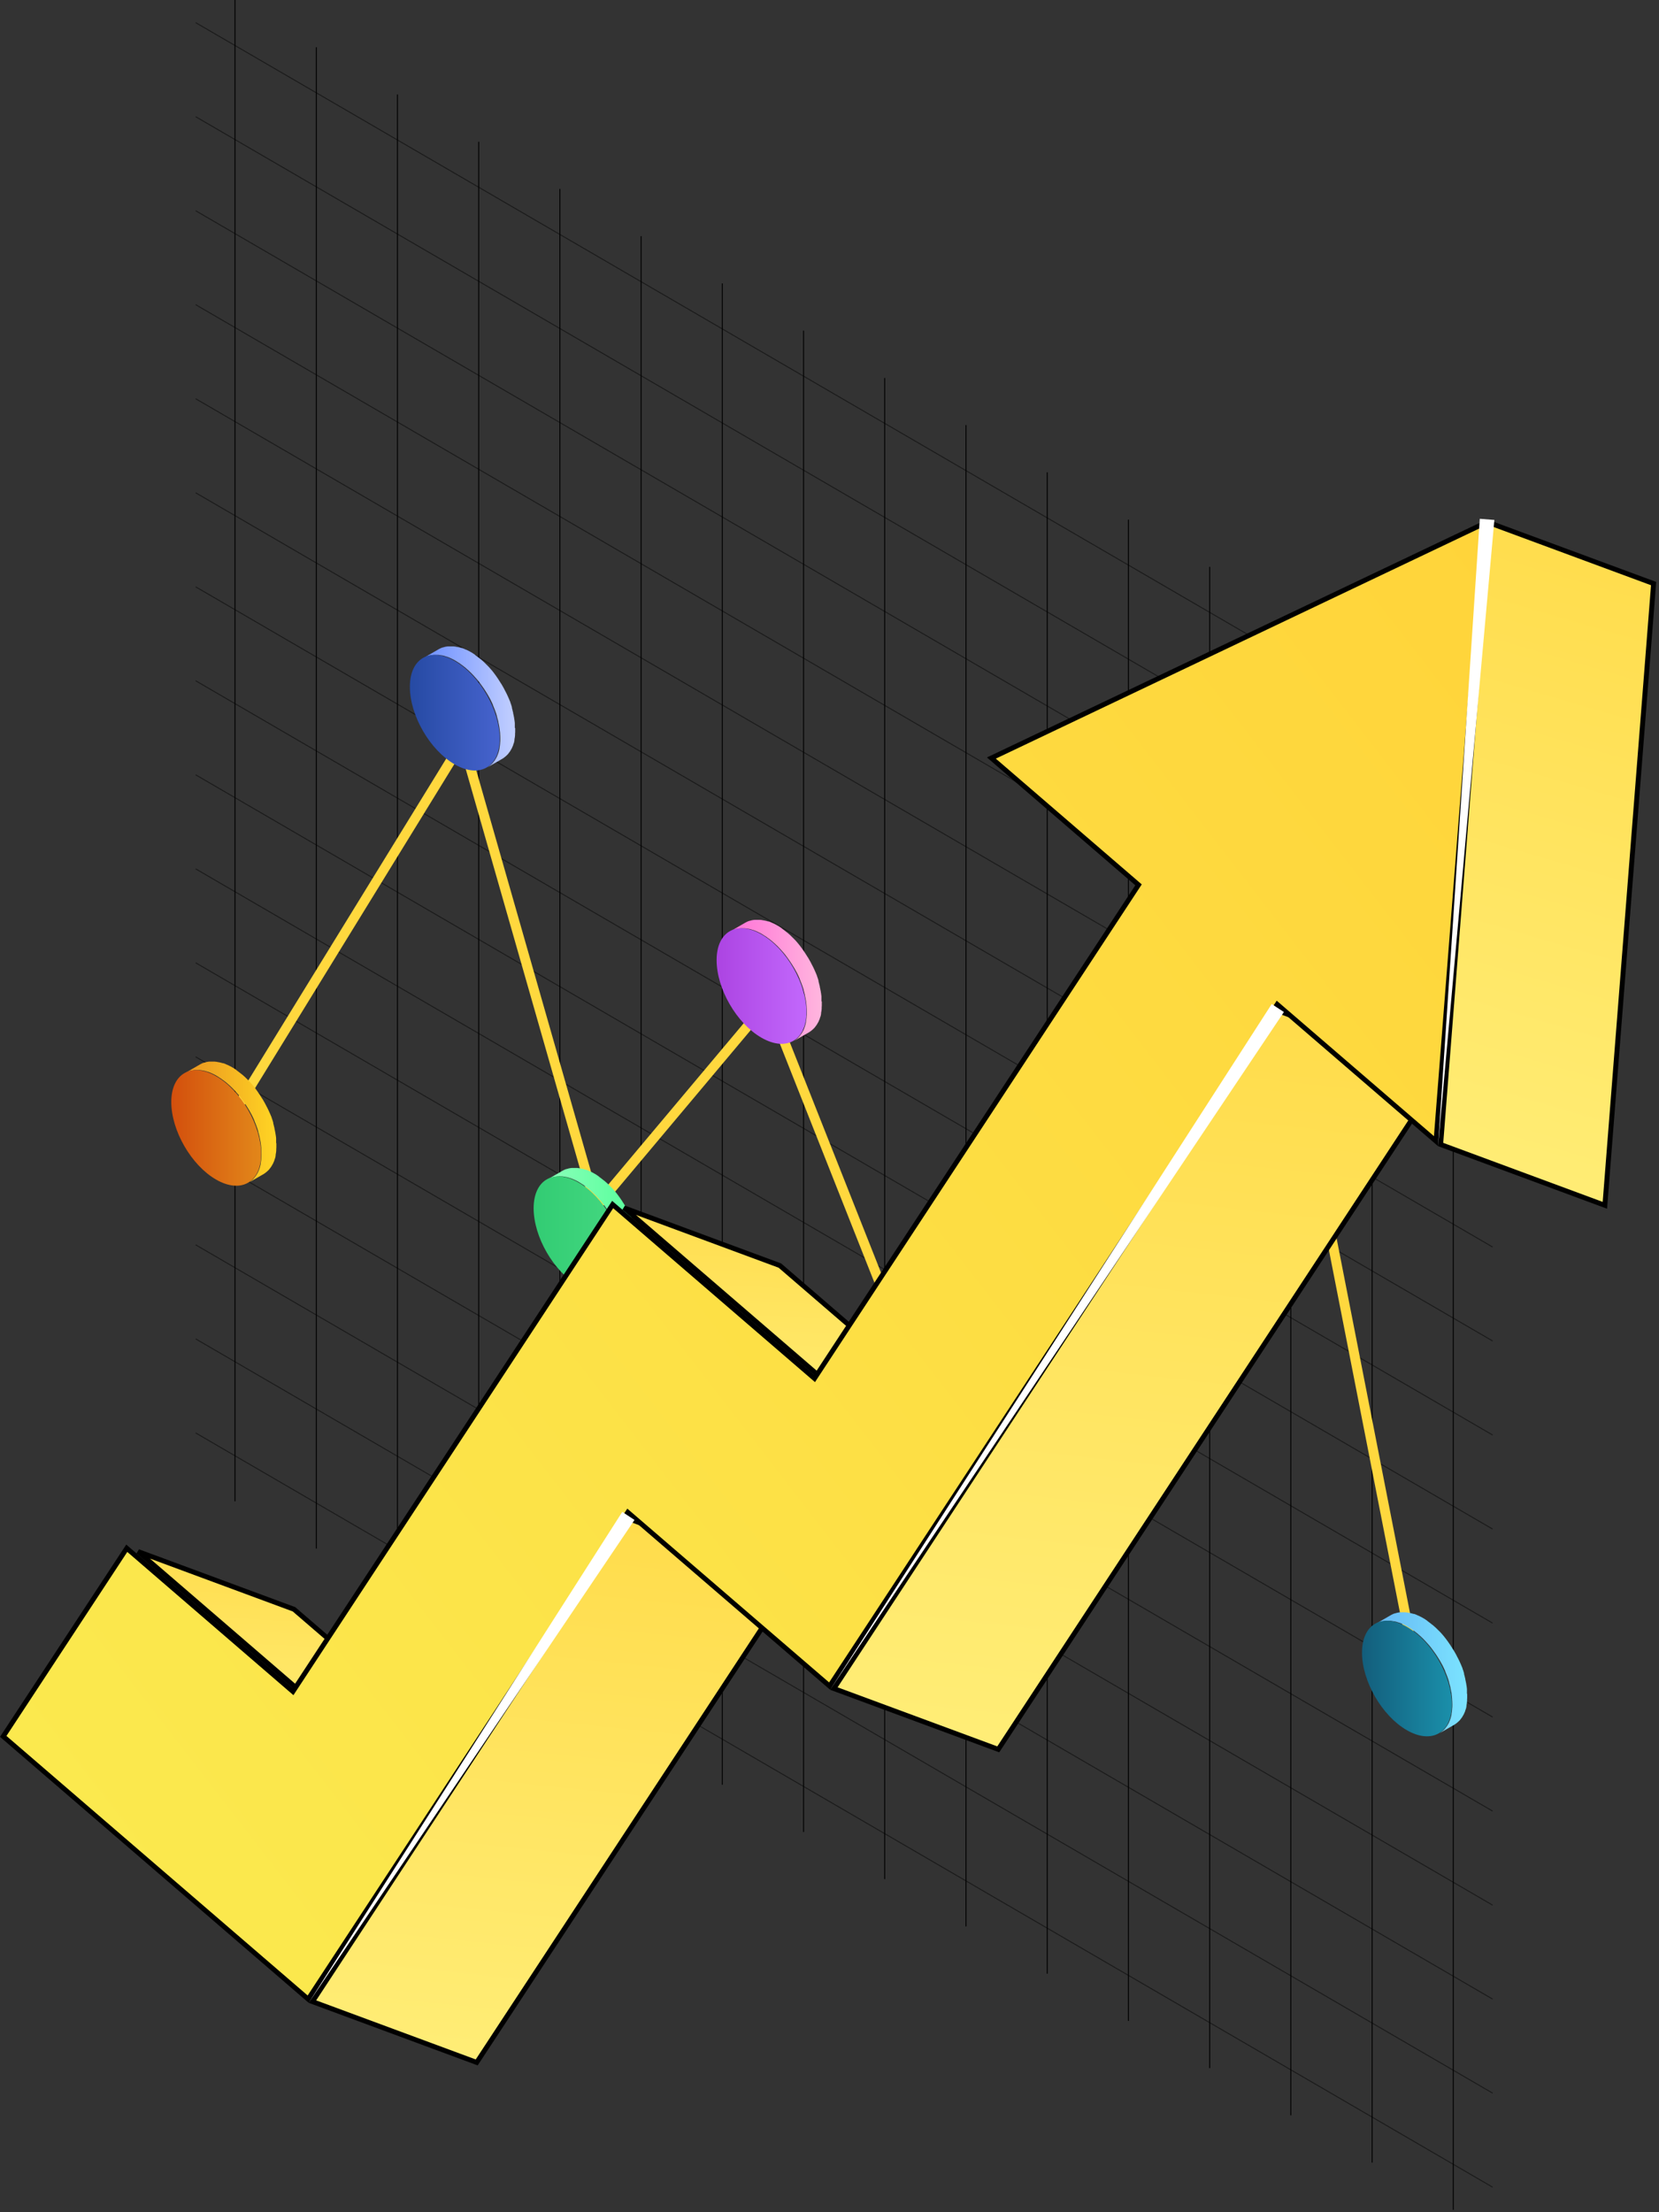 <?xml version="1.0" encoding="UTF-8"?> <svg xmlns="http://www.w3.org/2000/svg" width="339" height="452" viewBox="0 0 339 452" fill="none"><rect x="0" y="0" width="339" height="452" fill="#333333" stroke="none"/> <path d="M48.024 0V306.748" stroke="black" stroke-width="0.19" stroke-miterlimit="10"></path> <path d="M64.631 9.656V316.404" stroke="black" stroke-width="0.19" stroke-miterlimit="10"></path> <path d="M81.215 19.311V326.059" stroke="black" stroke-width="0.19" stroke-miterlimit="10"></path> <path d="M97.821 28.967V335.691" stroke="black" stroke-width="0.19" stroke-miterlimit="10"></path> <path d="M114.403 38.599V345.347" stroke="black" stroke-width="0.19" stroke-miterlimit="10"></path> <path d="M131.01 48.254V355.002" stroke="black" stroke-width="0.19" stroke-miterlimit="10"></path> <path d="M147.594 57.91V364.658" stroke="black" stroke-width="0.19" stroke-miterlimit="10"></path> <path d="M164.2 67.565V374.313" stroke="black" stroke-width="0.19" stroke-miterlimit="10"></path> <path d="M180.782 77.221V383.945" stroke="black" stroke-width="0.19" stroke-miterlimit="10"></path> <path d="M197.389 86.853V393.601" stroke="black" stroke-width="0.19" stroke-miterlimit="10"></path> <path d="M213.996 96.508V403.256" stroke="black" stroke-width="0.19" stroke-miterlimit="10"></path> <path d="M230.579 106.164V412.912" stroke="black" stroke-width="0.19" stroke-miterlimit="10"></path> <path d="M247.186 115.819V422.567" stroke="black" stroke-width="0.19" stroke-miterlimit="10"></path> <path d="M263.768 125.451V432.199" stroke="black" stroke-width="0.19" stroke-miterlimit="10"></path> <path d="M280.375 135.107V441.855" stroke="black" stroke-width="0.19" stroke-miterlimit="10"></path> <path d="M296.958 144.762V451.51" stroke="black" stroke-width="0.19" stroke-miterlimit="10"></path> <path d="M305 158.736L39.982 4.626" stroke="black" stroke-opacity="0.5" stroke-width="0.19" stroke-miterlimit="10"></path> <path d="M305 177.952L39.982 23.843" stroke="black" stroke-opacity="0.5" stroke-width="0.19" stroke-miterlimit="10"></path> <path d="M305 197.168L39.982 43.059" stroke="black" stroke-opacity="0.5" stroke-width="0.19" stroke-miterlimit="10"></path> <path d="M305 216.361L39.982 62.251" stroke="black" stroke-opacity="0.5" stroke-width="0.19" stroke-miterlimit="10"></path> <path d="M305 235.577L39.982 81.468" stroke="black" stroke-opacity="0.5" stroke-width="0.19" stroke-miterlimit="10"></path> <path d="M305 254.793L39.982 100.684" stroke="black" stroke-opacity="0.5" stroke-width="0.19" stroke-miterlimit="10"></path> <path d="M305 273.986L39.982 119.9" stroke="black" stroke-opacity="0.5" stroke-width="0.19" stroke-miterlimit="10"></path> <path d="M305 293.202L39.982 139.093" stroke="black" stroke-opacity="0.5" stroke-width="0.19" stroke-miterlimit="10"></path> <path d="M305 312.418L39.982 158.309" stroke="black" stroke-opacity="0.5" stroke-width="0.19" stroke-miterlimit="10"></path> <path d="M305 331.634L39.982 177.525" stroke="black" stroke-opacity="0.5" stroke-width="0.19" stroke-miterlimit="10"></path> <path d="M305 350.827L39.982 196.718" stroke="black" stroke-opacity="0.5" stroke-width="0.19" stroke-miterlimit="10"></path> <path d="M305 370.043L39.982 215.934" stroke="black" stroke-opacity="0.5" stroke-width="0.19" stroke-miterlimit="10"></path> <path d="M305 389.259L39.982 235.15" stroke="black" stroke-opacity="0.5" stroke-width="0.19" stroke-miterlimit="10"></path> <path d="M305 408.452L39.982 254.343" stroke="black" stroke-opacity="0.5" stroke-width="0.19" stroke-miterlimit="10"></path> <path d="M305 427.668L39.982 273.559" stroke="black" stroke-opacity="0.5" stroke-width="0.19" stroke-miterlimit="10"></path> <path d="M305 446.884L39.982 292.775" stroke="black" stroke-opacity="0.5" stroke-width="0.19" stroke-miterlimit="10"></path> <path d="M45.699 230.856L94.57 151.405L121.781 246.585L157.011 204.617L206.878 330.567L254.539 163.386L290.006 344.398" stroke="#FFD83E" stroke-width="2" stroke-miterlimit="10"></path> <path d="M105.198 148.724C105.198 148.582 105.198 148.439 105.198 148.273C105.198 148.202 105.198 148.131 105.198 148.06C105.198 148.036 105.198 148.012 105.198 147.965C105.198 147.918 105.198 147.87 105.198 147.799C105.198 147.657 105.175 147.491 105.151 147.348C105.151 147.206 105.103 147.04 105.08 146.897V146.874C105.08 146.731 105.032 146.589 105.009 146.447C104.985 146.281 104.937 146.138 104.914 145.972C104.914 145.925 104.89 145.854 104.866 145.806C104.866 145.782 104.866 145.735 104.866 145.711C104.866 145.64 104.842 145.569 104.819 145.498C104.771 145.332 104.748 145.166 104.7 145C104.676 144.881 104.629 144.762 104.605 144.644C104.605 144.644 104.605 144.596 104.605 144.572C104.605 144.572 104.605 144.525 104.605 144.501C104.558 144.335 104.51 144.193 104.463 144.027C104.415 143.861 104.368 143.718 104.297 143.552C104.297 143.529 104.297 143.505 104.273 143.457C104.273 143.434 104.273 143.41 104.249 143.386C104.202 143.291 104.178 143.197 104.131 143.102C104.083 142.959 104.012 142.793 103.941 142.651C103.894 142.556 103.846 142.437 103.799 142.342C103.799 142.342 103.799 142.295 103.775 142.295C103.775 142.295 103.775 142.248 103.751 142.224C103.68 142.081 103.609 141.939 103.538 141.773C103.467 141.607 103.372 141.441 103.3 141.299C103.3 141.275 103.277 141.251 103.253 141.227C103.253 141.204 103.229 141.156 103.206 141.133C103.134 141.014 103.087 140.872 103.016 140.753C102.921 140.587 102.85 140.445 102.755 140.278C102.707 140.207 102.66 140.112 102.612 140.041C102.612 140.018 102.589 139.97 102.565 139.946C102.494 139.804 102.399 139.685 102.304 139.543C102.185 139.353 102.067 139.14 101.924 138.95C101.924 138.926 101.877 138.879 101.877 138.855C101.687 138.57 101.497 138.309 101.308 138.025C101.165 137.835 101.047 137.669 100.904 137.479C100.786 137.337 100.667 137.194 100.572 137.052C100.454 136.91 100.335 136.767 100.216 136.649C100.098 136.506 99.979 136.388 99.861 136.245C99.861 136.245 99.813 136.198 99.789 136.174C99.789 136.174 99.742 136.127 99.718 136.103C99.623 136.008 99.552 135.913 99.457 135.842C99.339 135.724 99.196 135.581 99.078 135.463C99.03 135.415 99.006 135.391 98.959 135.344C98.935 135.32 98.888 135.297 98.864 135.249C98.793 135.202 98.746 135.13 98.674 135.083C98.532 134.964 98.413 134.846 98.271 134.727C98.2 134.68 98.152 134.632 98.081 134.585C98.058 134.561 98.01 134.537 97.986 134.514C97.939 134.466 97.891 134.442 97.844 134.395C97.702 134.3 97.583 134.181 97.441 134.087C97.346 134.015 97.251 133.944 97.156 133.873C97.156 133.873 97.109 133.849 97.109 133.826C97.109 133.826 97.085 133.802 97.061 133.778C96.942 133.683 96.8 133.612 96.681 133.517C96.563 133.446 96.421 133.351 96.302 133.28C96.278 133.28 96.231 133.256 96.207 133.233C96.112 133.185 96.017 133.114 95.922 133.066C95.804 132.995 95.661 132.924 95.543 132.877C95.472 132.829 95.377 132.806 95.306 132.758C95.306 132.758 95.258 132.758 95.234 132.734C95.234 132.734 95.187 132.734 95.163 132.711C95.045 132.663 94.926 132.592 94.807 132.545C94.689 132.497 94.57 132.45 94.428 132.402C94.428 132.402 94.38 132.402 94.357 132.402H94.309C94.214 132.378 94.143 132.355 94.048 132.331C93.93 132.284 93.787 132.26 93.669 132.236C93.597 132.236 93.55 132.212 93.479 132.189C93.455 132.189 93.431 132.189 93.408 132.189C93.36 132.189 93.337 132.189 93.289 132.165C93.147 132.141 93.028 132.118 92.886 132.094C92.815 132.094 92.72 132.094 92.648 132.07C92.625 132.07 92.601 132.07 92.554 132.07C92.53 132.07 92.506 132.07 92.483 132.07C92.34 132.07 92.198 132.07 92.055 132.07C91.984 132.07 91.937 132.07 91.866 132.07C91.818 132.07 91.771 132.07 91.723 132.07C91.676 132.07 91.628 132.07 91.581 132.07C91.391 132.07 91.225 132.118 91.059 132.141C91.012 132.141 90.988 132.141 90.94 132.165C90.774 132.212 90.585 132.26 90.418 132.307C90.418 132.307 90.395 132.307 90.371 132.307C90.134 132.402 89.897 132.497 89.659 132.639L86.575 134.419C86.789 134.3 87.026 134.181 87.287 134.087C87.477 134.015 87.666 133.968 87.856 133.921C87.904 133.921 87.927 133.921 87.975 133.897C88.189 133.849 88.426 133.826 88.663 133.802C88.71 133.802 88.758 133.802 88.805 133.802C89.043 133.802 89.256 133.802 89.493 133.802C89.517 133.802 89.541 133.802 89.588 133.802C89.825 133.826 90.086 133.873 90.347 133.921C90.371 133.921 90.395 133.921 90.418 133.921C90.68 133.968 90.964 134.063 91.225 134.158H91.272C91.557 134.253 91.842 134.371 92.15 134.514C92.15 134.514 92.198 134.514 92.198 134.537C92.506 134.68 92.791 134.822 93.099 135.012C93.408 135.202 93.716 135.391 94.025 135.605C94.025 135.605 94.072 135.629 94.072 135.652C94.357 135.842 94.641 136.056 94.902 136.269C94.926 136.293 94.973 136.317 94.997 136.34C95.258 136.554 95.519 136.791 95.78 137.028C95.804 137.052 95.851 137.076 95.875 137.123C96.136 137.36 96.397 137.621 96.634 137.882C96.634 137.882 96.682 137.93 96.705 137.954C96.966 138.238 97.227 138.523 97.488 138.831C97.986 139.424 98.437 140.065 98.888 140.706C99.006 140.895 99.125 141.085 99.267 141.299C99.362 141.465 99.481 141.631 99.576 141.797C99.623 141.868 99.671 141.963 99.718 142.034C99.884 142.319 100.027 142.603 100.193 142.888C100.193 142.912 100.216 142.959 100.24 142.983C100.406 143.339 100.596 143.695 100.738 144.051V144.098C100.881 144.454 101.023 144.81 101.165 145.166C101.165 145.166 101.165 145.213 101.189 145.237C101.331 145.593 101.45 145.972 101.545 146.328C101.545 146.328 101.545 146.375 101.545 146.399C101.64 146.755 101.735 147.111 101.83 147.443C101.83 147.467 101.83 147.514 101.83 147.538C101.901 147.894 101.996 148.25 102.043 148.629C102.091 148.985 102.138 149.341 102.185 149.721C102.185 149.744 102.185 149.768 102.185 149.815C102.209 150.171 102.233 150.527 102.233 150.883C102.233 151.239 102.233 151.571 102.185 151.879C102.185 151.903 102.185 151.927 102.185 151.974C102.162 152.259 102.114 152.567 102.067 152.828C102.067 152.876 102.067 152.9 102.067 152.947C102.019 153.208 101.948 153.469 101.877 153.706C101.877 153.754 101.853 153.801 101.83 153.848C101.758 154.086 101.664 154.299 101.569 154.513C101.569 154.513 101.569 154.56 101.545 154.584C101.426 154.821 101.308 155.035 101.165 155.248C101.165 155.272 101.118 155.296 101.118 155.319C100.999 155.485 100.881 155.651 100.762 155.794C100.715 155.841 100.667 155.889 100.62 155.96C100.501 156.079 100.406 156.197 100.264 156.292C100.216 156.339 100.169 156.387 100.122 156.411C99.955 156.553 99.789 156.672 99.6 156.79L102.684 155.011C102.873 154.892 103.04 154.774 103.206 154.631C103.253 154.584 103.3 154.536 103.348 154.513C103.467 154.418 103.585 154.299 103.704 154.181C103.751 154.133 103.799 154.086 103.846 154.015C103.965 153.872 104.083 153.706 104.202 153.54C104.202 153.516 104.249 153.493 104.249 153.469C104.368 153.279 104.487 153.066 104.605 152.852C104.605 152.852 104.605 152.805 104.629 152.781C104.7 152.639 104.748 152.496 104.819 152.354C104.842 152.283 104.866 152.212 104.89 152.117C104.89 152.069 104.914 152.022 104.937 151.974C104.937 151.927 104.961 151.903 104.985 151.856C105.032 151.713 105.08 151.547 105.103 151.381C105.103 151.334 105.103 151.263 105.127 151.215C105.127 151.168 105.127 151.144 105.127 151.097C105.127 151.049 105.127 150.978 105.151 150.93C105.175 150.788 105.198 150.646 105.222 150.503C105.222 150.432 105.222 150.337 105.246 150.242C105.246 150.219 105.246 150.195 105.246 150.148C105.246 150.124 105.246 150.076 105.246 150.053C105.246 149.91 105.246 149.768 105.27 149.626C105.27 149.483 105.27 149.341 105.27 149.175C105.27 149.175 105.27 149.175 105.27 149.151C105.27 149.009 105.27 148.866 105.27 148.748L105.198 148.724Z" fill="url(#paint0_linear_501_1280)"></path> <path d="M92.957 135.083C98.034 138.001 102.114 145.118 102.114 150.931C102.114 156.767 97.963 159.092 92.909 156.173C87.832 153.255 83.752 146.162 83.752 140.326C83.752 134.49 87.904 132.141 92.957 135.083Z" fill="url(#paint1_linear_501_1280)"></path> <path d="M56.423 233.56C56.423 233.418 56.423 233.276 56.423 233.11C56.423 233.038 56.423 232.967 56.423 232.896C56.423 232.872 56.423 232.849 56.423 232.801C56.423 232.754 56.423 232.706 56.423 232.635C56.423 232.493 56.399 232.327 56.376 232.184C56.376 232.042 56.328 231.876 56.304 231.734C56.304 231.591 56.257 231.449 56.233 231.307C56.209 231.14 56.162 230.998 56.138 230.832C56.138 230.785 56.115 230.713 56.091 230.666C56.091 230.642 56.091 230.595 56.091 230.571C56.091 230.5 56.067 230.429 56.043 230.358C55.996 230.192 55.972 230.025 55.925 229.859C55.901 229.741 55.854 229.622 55.83 229.504C55.83 229.504 55.83 229.456 55.83 229.432C55.83 229.432 55.83 229.385 55.83 229.361C55.782 229.195 55.735 229.053 55.688 228.887C55.64 228.721 55.593 228.578 55.521 228.412C55.521 228.389 55.522 228.365 55.498 228.317C55.498 228.294 55.498 228.27 55.474 228.246C55.427 228.151 55.403 228.056 55.355 227.962C55.308 227.819 55.237 227.653 55.166 227.511C55.118 227.416 55.071 227.297 55.023 227.202C55.023 227.202 55.023 227.155 54.999 227.155C54.999 227.155 55 227.107 54.976 227.084C54.905 226.941 54.834 226.799 54.762 226.633C54.691 226.467 54.596 226.301 54.525 226.159C54.525 226.135 54.501 226.111 54.478 226.087C54.478 226.064 54.454 226.016 54.43 225.992C54.359 225.874 54.312 225.731 54.24 225.613C54.145 225.447 54.074 225.304 53.979 225.138C53.932 225.067 53.885 224.972 53.837 224.901C53.837 224.877 53.813 224.83 53.79 224.806C53.718 224.664 53.624 224.545 53.529 224.403C53.41 224.213 53.291 224 53.149 223.81C53.149 223.786 53.102 223.739 53.102 223.715C52.912 223.43 52.722 223.169 52.532 222.885C52.39 222.695 52.271 222.529 52.129 222.339C52.01 222.197 51.892 222.054 51.797 221.912C51.678 221.77 51.56 221.627 51.441 221.485C51.322 221.343 51.204 221.224 51.085 221.082C51.085 221.082 51.038 221.034 51.014 221.01C51.014 221.01 50.967 220.963 50.943 220.939C50.848 220.844 50.777 220.75 50.682 220.678C50.563 220.56 50.421 220.417 50.302 220.299C50.255 220.251 50.231 220.228 50.184 220.18C50.16 220.156 50.112 220.133 50.089 220.085C50.018 220.038 49.97 219.967 49.899 219.919C49.757 219.801 49.638 219.682 49.496 219.563C49.425 219.516 49.377 219.468 49.306 219.421C49.282 219.397 49.235 219.374 49.211 219.35C49.163 219.302 49.116 219.279 49.069 219.231C48.926 219.136 48.808 219.018 48.665 218.923C48.57 218.852 48.475 218.78 48.381 218.709C48.381 218.709 48.333 218.686 48.333 218.662C48.333 218.662 48.309 218.638 48.286 218.614C48.167 218.519 48.025 218.448 47.906 218.353C47.788 218.282 47.645 218.187 47.527 218.116C47.503 218.116 47.455 218.092 47.432 218.069C47.337 218.021 47.242 217.95 47.147 217.903C47.028 217.831 46.886 217.76 46.767 217.713C46.696 217.665 46.601 217.642 46.53 217.594C46.53 217.594 46.483 217.594 46.459 217.571C46.435 217.571 46.411 217.571 46.388 217.547C46.269 217.499 46.151 217.428 46.032 217.381C45.913 217.333 45.795 217.286 45.652 217.238C45.652 217.238 45.605 217.238 45.581 217.238H45.534C45.439 217.215 45.368 217.191 45.273 217.167C45.154 217.12 45.012 217.096 44.893 217.072C44.822 217.072 44.775 217.049 44.703 217.025C44.68 217.025 44.656 217.025 44.632 217.025C44.585 217.025 44.561 217.025 44.514 217.001C44.371 216.977 44.253 216.954 44.11 216.93C44.039 216.93 43.944 216.93 43.873 216.906C43.849 216.906 43.826 216.906 43.778 216.906C43.755 216.906 43.731 216.906 43.707 216.906C43.565 216.906 43.422 216.906 43.28 216.906C43.209 216.906 43.161 216.906 43.09 216.906C43.043 216.906 42.995 216.906 42.948 216.906C42.9 216.906 42.853 216.906 42.806 216.906C42.616 216.906 42.45 216.954 42.284 216.977C42.236 216.977 42.212 216.977 42.165 217.001C41.999 217.049 41.809 217.096 41.643 217.143C41.643 217.143 41.619 217.143 41.596 217.143C41.358 217.238 41.121 217.333 40.884 217.476L37.8 219.255C38.013 219.136 38.251 219.018 38.512 218.923C38.701 218.852 38.891 218.804 39.081 218.757C39.128 218.757 39.152 218.757 39.2 218.733C39.413 218.686 39.65 218.662 39.888 218.638C39.935 218.638 39.982 218.638 40.03 218.638C40.267 218.638 40.481 218.638 40.718 218.638C40.742 218.638 40.765 218.638 40.813 218.638C41.05 218.638 41.311 218.709 41.572 218.757C41.596 218.757 41.619 218.757 41.643 218.757C41.904 218.828 42.189 218.899 42.45 218.994H42.497C42.782 219.089 43.066 219.207 43.375 219.35C43.375 219.35 43.422 219.35 43.422 219.374C43.731 219.516 44.015 219.658 44.324 219.848C44.632 220.038 44.941 220.228 45.249 220.441C45.249 220.441 45.297 220.465 45.297 220.489C45.581 220.678 45.866 220.892 46.127 221.105C46.151 221.129 46.198 221.153 46.222 221.177C46.483 221.39 46.744 221.627 47.005 221.865C47.028 221.888 47.076 221.912 47.099 221.959C47.361 222.197 47.621 222.458 47.859 222.719C47.859 222.719 47.906 222.766 47.93 222.79C48.191 223.074 48.452 223.359 48.713 223.668C49.211 224.261 49.662 224.901 50.112 225.565C50.231 225.755 50.35 225.945 50.492 226.159C50.587 226.325 50.706 226.491 50.8 226.657C50.848 226.728 50.895 226.823 50.943 226.894C51.109 227.179 51.251 227.463 51.417 227.748C51.417 227.772 51.441 227.819 51.465 227.843C51.631 228.199 51.821 228.555 51.963 228.91V228.958C52.105 229.314 52.248 229.67 52.39 230.025C52.39 230.025 52.39 230.073 52.414 230.097C52.556 230.453 52.675 230.832 52.77 231.188C52.77 231.188 52.77 231.235 52.77 231.259C52.864 231.615 52.959 231.971 53.054 232.303C53.054 232.327 53.054 232.374 53.054 232.398C53.125 232.754 53.22 233.133 53.268 233.489C53.315 233.845 53.363 234.201 53.386 234.58C53.386 234.604 53.386 234.628 53.386 234.675C53.41 235.031 53.434 235.387 53.434 235.743C53.434 236.099 53.434 236.431 53.386 236.739C53.386 236.763 53.386 236.787 53.386 236.834C53.363 237.119 53.315 237.427 53.268 237.688C53.268 237.736 53.268 237.759 53.268 237.807C53.22 238.068 53.149 238.329 53.078 238.566C53.078 238.613 53.054 238.661 53.031 238.708C52.959 238.946 52.864 239.159 52.77 239.373C52.77 239.373 52.77 239.42 52.746 239.444C52.627 239.681 52.509 239.895 52.366 240.108C52.366 240.132 52.319 240.156 52.319 240.179C52.2 240.345 52.081 240.511 51.963 240.654C51.915 240.701 51.868 240.749 51.821 240.82C51.702 240.938 51.607 241.057 51.465 241.152C51.417 241.199 51.37 241.247 51.322 241.271C51.156 241.413 50.99 241.532 50.8 241.65L53.885 239.871C54.074 239.752 54.24 239.634 54.406 239.491C54.454 239.444 54.501 239.396 54.549 239.373C54.667 239.278 54.786 239.159 54.905 239.04C54.952 238.993 55 238.946 55.047 238.874C55.166 238.732 55.284 238.566 55.403 238.4C55.403 238.376 55.45 238.353 55.45 238.329C55.569 238.139 55.688 237.925 55.806 237.712C55.806 237.712 55.806 237.665 55.83 237.641C55.901 237.498 55.949 237.356 56.02 237.214C56.043 237.143 56.067 237.071 56.091 236.977C56.091 236.929 56.115 236.882 56.138 236.834C56.138 236.787 56.162 236.763 56.186 236.716C56.233 236.573 56.281 236.407 56.304 236.241C56.304 236.194 56.304 236.122 56.328 236.075C56.328 236.028 56.328 236.004 56.328 235.956C56.328 235.909 56.328 235.838 56.352 235.79C56.376 235.648 56.399 235.506 56.423 235.363C56.423 235.292 56.423 235.197 56.447 235.102C56.447 235.079 56.447 235.055 56.447 235.007C56.447 234.984 56.447 234.936 56.447 234.913C56.447 234.77 56.447 234.628 56.47 234.486C56.47 234.343 56.47 234.201 56.47 234.035C56.47 233.869 56.47 233.726 56.47 233.584L56.423 233.56Z" fill="url(#paint2_linear_501_1280)"></path> <path d="M44.205 219.919C49.282 222.837 53.362 229.954 53.362 235.767C53.362 241.603 49.211 243.928 44.157 241.01C39.081 238.092 35 230.998 35 225.162C35 219.326 39.152 216.978 44.205 219.919Z" fill="url(#paint3_linear_501_1280)"></path> <path d="M130.465 255.268C130.465 255.125 130.465 254.983 130.465 254.817C130.465 254.746 130.465 254.674 130.465 254.603C130.465 254.58 130.465 254.556 130.465 254.508C130.465 254.461 130.465 254.414 130.465 254.342C130.465 254.2 130.441 254.034 130.417 253.892C130.417 253.749 130.37 253.583 130.346 253.441C130.346 253.298 130.299 253.156 130.275 253.014C130.251 252.848 130.204 252.705 130.18 252.539C130.18 252.492 130.156 252.421 130.133 252.373C130.133 252.35 130.133 252.302 130.133 252.278C130.133 252.207 130.109 252.136 130.085 252.065C130.038 251.899 130.014 251.733 129.966 251.567C129.943 251.448 129.895 251.329 129.872 251.211C129.872 251.211 129.872 251.163 129.872 251.14C129.872 251.14 129.872 251.092 129.872 251.068C129.824 250.902 129.777 250.76 129.729 250.594C129.682 250.428 129.611 250.286 129.563 250.12C129.563 250.096 129.563 250.072 129.539 250.025C129.539 250.025 129.539 249.977 129.516 249.953C129.468 249.859 129.445 249.764 129.397 249.669C129.35 249.526 129.278 249.36 129.207 249.218C129.16 249.123 129.112 249.004 129.065 248.91C129.065 248.91 129.065 248.862 129.041 248.862C129.041 248.862 129.041 248.815 129.018 248.791C128.946 248.649 128.875 248.506 128.804 248.34C128.733 248.174 128.638 248.008 128.567 247.866C128.567 247.842 128.543 247.818 128.519 247.795C128.519 247.771 128.496 247.723 128.472 247.7C128.401 247.581 128.353 247.439 128.282 247.32C128.187 247.154 128.116 247.012 128.021 246.846C127.974 246.774 127.926 246.68 127.879 246.608C127.879 246.585 127.855 246.537 127.831 246.514C127.76 246.371 127.665 246.253 127.57 246.11C127.452 245.92 127.333 245.707 127.191 245.517C127.191 245.493 127.143 245.446 127.143 245.422C126.954 245.138 126.764 244.877 126.574 244.592C126.432 244.402 126.313 244.236 126.171 244.046C126.052 243.904 125.933 243.762 125.839 243.619C125.72 243.477 125.601 243.335 125.483 243.216C125.364 243.074 125.245 242.955 125.127 242.813C125.127 242.813 125.079 242.765 125.056 242.741C125.056 242.741 125.008 242.694 124.984 242.67C124.89 242.575 124.818 242.48 124.724 242.409C124.605 242.291 124.463 242.148 124.344 242.03C124.297 241.982 124.273 241.959 124.225 241.911C124.202 241.887 124.154 241.864 124.13 241.816C124.059 241.769 124.012 241.698 123.941 241.65C123.798 241.532 123.68 241.413 123.537 241.294C123.466 241.247 123.419 241.199 123.348 241.152C123.324 241.128 123.276 241.104 123.253 241.081C123.205 241.033 123.158 241.01 123.11 240.962C122.968 240.867 122.849 240.749 122.707 240.654C122.612 240.583 122.517 240.511 122.422 240.44C122.422 240.44 122.375 240.417 122.375 240.393C122.375 240.393 122.351 240.369 122.327 240.345C122.209 240.25 122.066 240.179 121.948 240.084C121.829 240.013 121.687 239.918 121.568 239.847C121.545 239.847 121.497 239.823 121.473 239.8C121.379 239.752 121.284 239.681 121.189 239.634C121.07 239.562 120.928 239.491 120.809 239.444C120.738 239.396 120.643 239.373 120.572 239.325C120.572 239.325 120.524 239.325 120.501 239.301C120.501 239.301 120.453 239.301 120.43 239.278C120.311 239.23 120.192 239.159 120.074 239.112C119.955 239.064 119.836 239.017 119.694 238.969C119.694 238.969 119.647 238.969 119.623 238.969H119.575C119.481 238.946 119.409 238.922 119.338 238.898C119.22 238.851 119.077 238.827 118.959 238.803C118.888 238.803 118.84 238.78 118.769 238.756C118.745 238.756 118.721 238.756 118.698 238.756C118.65 238.756 118.627 238.756 118.579 238.732C118.437 238.708 118.318 238.685 118.176 238.661C118.105 238.661 118.01 238.661 117.939 238.637C117.915 238.637 117.891 238.637 117.844 238.637C117.82 238.637 117.796 238.637 117.772 238.637C117.63 238.637 117.488 238.637 117.345 238.637C117.274 238.637 117.227 238.637 117.156 238.637C117.108 238.637 117.061 238.637 117.013 238.637C116.966 238.637 116.918 238.637 116.871 238.637C116.681 238.637 116.515 238.685 116.349 238.708C116.302 238.708 116.278 238.708 116.23 238.732C116.064 238.78 115.875 238.827 115.708 238.874C115.708 238.874 115.685 238.874 115.661 238.874C115.424 238.969 115.187 239.064 114.949 239.207L111.865 240.986C112.079 240.867 112.316 240.749 112.577 240.654C112.767 240.583 112.957 240.535 113.146 240.488C113.194 240.488 113.217 240.488 113.265 240.464C113.478 240.416 113.716 240.393 113.953 240.369C114 240.369 114.048 240.369 114.095 240.369C114.333 240.369 114.546 240.369 114.783 240.369C114.807 240.369 114.831 240.369 114.878 240.369C115.115 240.369 115.376 240.44 115.637 240.488C115.661 240.488 115.685 240.488 115.708 240.488C115.969 240.535 116.254 240.63 116.515 240.725H116.563C116.847 240.82 117.132 240.938 117.44 241.081C117.44 241.081 117.488 241.081 117.488 241.104C117.796 241.247 118.081 241.389 118.389 241.579C118.698 241.769 119.006 241.959 119.315 242.172C119.315 242.172 119.362 242.196 119.362 242.22C119.647 242.409 119.931 242.623 120.192 242.836C120.216 242.86 120.263 242.884 120.287 242.907C120.548 243.121 120.809 243.358 121.07 243.595C121.094 243.619 121.141 243.643 121.165 243.69C121.426 243.928 121.687 244.189 121.924 244.45C121.924 244.45 121.972 244.497 121.995 244.521C122.256 244.805 122.517 245.09 122.778 245.398C123.276 245.992 123.727 246.632 124.178 247.273C124.296 247.462 124.415 247.652 124.557 247.866C124.652 248.032 124.771 248.198 124.866 248.364C124.913 248.435 124.961 248.53 125.008 248.601C125.174 248.886 125.317 249.171 125.483 249.455C125.483 249.479 125.506 249.526 125.53 249.55C125.696 249.906 125.886 250.262 126.028 250.618V250.665C126.171 251.021 126.313 251.377 126.455 251.733C126.455 251.756 126.455 251.78 126.479 251.804C126.621 252.16 126.74 252.539 126.835 252.895C126.835 252.895 126.835 252.943 126.835 252.966C126.93 253.322 127.025 253.678 127.12 254.01C127.12 254.034 127.12 254.081 127.12 254.105C127.215 254.461 127.286 254.841 127.333 255.196C127.381 255.552 127.428 255.908 127.476 256.288C127.476 256.311 127.476 256.335 127.476 256.383C127.499 256.738 127.523 257.094 127.523 257.45C127.523 257.806 127.523 258.138 127.476 258.447C127.476 258.47 127.476 258.494 127.476 258.541C127.452 258.826 127.404 259.135 127.357 259.395C127.357 259.443 127.357 259.467 127.357 259.514C127.309 259.775 127.238 260.036 127.167 260.273C127.167 260.321 127.143 260.368 127.12 260.416C127.048 260.653 126.954 260.866 126.859 261.08C126.859 261.08 126.859 261.127 126.835 261.151C126.716 261.388 126.598 261.602 126.455 261.815C126.455 261.839 126.408 261.863 126.408 261.886C126.289 262.053 126.171 262.219 126.052 262.361C126.005 262.408 125.957 262.456 125.91 262.527C125.791 262.646 125.696 262.764 125.554 262.859C125.506 262.907 125.459 262.954 125.412 262.978C125.245 263.12 125.079 263.239 124.89 263.357L127.974 261.578C128.163 261.459 128.33 261.341 128.496 261.199C128.543 261.151 128.59 261.104 128.638 261.08C128.757 260.985 128.875 260.866 128.994 260.748C129.041 260.7 129.089 260.653 129.136 260.582C129.255 260.439 129.373 260.273 129.492 260.107C129.492 260.083 129.539 260.06 129.539 260.036C129.658 259.846 129.777 259.633 129.895 259.419C129.895 259.419 129.895 259.372 129.919 259.348C129.99 259.206 130.038 259.063 130.109 258.921C130.133 258.85 130.156 258.779 130.18 258.684C130.18 258.636 130.204 258.589 130.227 258.541C130.227 258.494 130.251 258.47 130.275 258.423C130.322 258.281 130.37 258.114 130.393 257.948C130.393 257.901 130.394 257.83 130.417 257.782C130.417 257.735 130.417 257.711 130.417 257.664C130.417 257.616 130.417 257.545 130.441 257.498C130.465 257.355 130.488 257.213 130.512 257.071C130.512 256.999 130.512 256.905 130.536 256.81C130.536 256.786 130.536 256.762 130.536 256.715C130.536 256.691 130.536 256.644 130.536 256.62C130.536 256.477 130.536 256.335 130.56 256.193C130.56 256.05 130.56 255.908 130.56 255.742C130.56 255.742 130.56 255.742 130.56 255.718C130.56 255.576 130.56 255.434 130.56 255.315L130.465 255.268Z" fill="url(#paint4_linear_501_1280)"></path> <path d="M118.247 241.627C123.324 244.545 127.404 251.662 127.404 257.474C127.404 263.31 123.253 265.635 118.199 262.717C113.123 259.799 109.042 252.706 109.042 246.869C109.042 241.033 113.194 238.685 118.247 241.627Z" fill="url(#paint5_linear_501_1280)"></path> <path d="M167.854 204.594C167.854 204.451 167.854 204.309 167.854 204.143C167.854 204.072 167.854 204 167.854 203.929C167.854 203.906 167.854 203.882 167.854 203.834C167.854 203.787 167.854 203.739 167.854 203.668C167.854 203.526 167.83 203.36 167.806 203.218C167.806 203.075 167.759 202.909 167.735 202.767C167.735 202.624 167.688 202.482 167.664 202.34C167.64 202.174 167.593 202.031 167.569 201.865C167.569 201.818 167.545 201.747 167.522 201.699C167.522 201.676 167.522 201.628 167.522 201.604C167.522 201.533 167.498 201.462 167.474 201.391C167.427 201.225 167.403 201.059 167.355 200.893C167.332 200.774 167.284 200.655 167.261 200.537C167.261 200.537 167.261 200.489 167.261 200.466C167.261 200.466 167.261 200.418 167.261 200.394C167.213 200.228 167.166 200.086 167.118 199.92C167.071 199.754 167 199.612 166.952 199.445C166.952 199.422 166.952 199.398 166.928 199.351C166.928 199.351 166.928 199.303 166.905 199.279C166.857 199.185 166.833 199.09 166.786 198.995C166.739 198.852 166.667 198.686 166.596 198.544C166.549 198.449 166.501 198.33 166.454 198.236C166.454 198.236 166.454 198.188 166.43 198.188C166.43 198.188 166.43 198.141 166.407 198.117C166.335 197.975 166.264 197.832 166.193 197.666C166.122 197.5 166.027 197.334 165.956 197.192C165.956 197.168 165.932 197.144 165.908 197.121C165.908 197.097 165.885 197.049 165.861 197.026C165.79 196.907 165.742 196.765 165.671 196.646C165.576 196.48 165.505 196.338 165.41 196.172C165.363 196.1 165.315 196.006 165.268 195.934C165.268 195.911 165.244 195.863 165.22 195.839C165.149 195.697 165.054 195.578 164.959 195.436C164.841 195.246 164.722 195.033 164.58 194.843C164.58 194.819 164.532 194.772 164.532 194.748C164.343 194.463 164.153 194.203 163.963 193.918C163.821 193.728 163.702 193.562 163.56 193.372C163.441 193.23 163.322 193.088 163.227 192.945C163.109 192.803 162.99 192.66 162.872 192.518C162.753 192.376 162.634 192.257 162.516 192.115C162.516 192.115 162.468 192.067 162.445 192.044C162.445 192.044 162.397 191.996 162.373 191.972C162.279 191.878 162.207 191.783 162.113 191.712C161.994 191.593 161.852 191.451 161.733 191.332C161.685 191.285 161.662 191.261 161.614 191.213C161.591 191.19 161.543 191.166 161.519 191.118C161.448 191.071 161.401 191 161.33 190.952C161.187 190.834 161.069 190.715 160.926 190.597C160.855 190.549 160.808 190.502 160.737 190.454C160.713 190.43 160.665 190.407 160.642 190.383C160.594 190.336 160.547 190.312 160.499 190.264C160.357 190.169 160.238 190.051 160.096 189.956C160.001 189.885 159.906 189.814 159.811 189.742C159.811 189.742 159.764 189.719 159.764 189.695C159.764 189.695 159.74 189.671 159.716 189.648C159.598 189.553 159.455 189.481 159.337 189.387C159.218 189.315 159.076 189.221 158.957 189.149C158.933 189.149 158.886 189.126 158.862 189.102C158.767 189.054 158.673 188.983 158.578 188.936C158.459 188.865 158.317 188.793 158.198 188.746C158.127 188.699 158.032 188.675 157.961 188.627C157.961 188.627 157.913 188.627 157.89 188.604C157.866 188.604 157.842 188.604 157.818 188.58C157.7 188.533 157.581 188.461 157.463 188.414C157.344 188.366 157.225 188.319 157.083 188.272C157.083 188.272 157.036 188.272 157.012 188.272H156.964C156.87 188.248 156.798 188.224 156.703 188.2C156.585 188.153 156.443 188.129 156.324 188.106C156.253 188.106 156.205 188.082 156.134 188.058C156.11 188.058 156.087 188.058 156.063 188.058C156.015 188.058 155.992 188.058 155.944 188.034C155.802 188.011 155.683 187.987 155.541 187.963C155.47 187.963 155.375 187.963 155.304 187.939C155.28 187.939 155.256 187.939 155.209 187.939C155.185 187.939 155.161 187.939 155.138 187.939C154.995 187.939 154.853 187.939 154.711 187.939C154.639 187.939 154.592 187.939 154.521 187.939C154.473 187.939 154.426 187.939 154.379 187.939C154.331 187.939 154.284 187.939 154.236 187.939C154.046 187.939 153.88 187.987 153.714 188.011C153.667 188.011 153.643 188.011 153.596 188.034C153.43 188.082 153.24 188.129 153.074 188.177C153.074 188.177 153.05 188.177 153.026 188.177C152.789 188.272 152.552 188.366 152.315 188.509L149.23 190.288C149.444 190.169 149.681 190.051 149.942 189.956C150.132 189.885 150.322 189.837 150.512 189.79C150.559 189.79 150.583 189.79 150.63 189.766C150.844 189.719 151.081 189.695 151.318 189.671C151.366 189.671 151.413 189.671 151.461 189.671C151.698 189.671 151.911 189.671 152.149 189.671C152.172 189.671 152.196 189.671 152.243 189.671C152.481 189.695 152.742 189.742 153.003 189.79C153.026 189.79 153.05 189.79 153.074 189.79C153.335 189.837 153.619 189.932 153.88 190.027H153.928C154.212 190.122 154.497 190.241 154.806 190.383C154.806 190.383 154.853 190.383 154.853 190.407C155.161 190.549 155.446 190.691 155.754 190.881C156.063 191.071 156.371 191.261 156.68 191.474C156.68 191.474 156.727 191.498 156.727 191.522C157.012 191.712 157.297 191.925 157.558 192.139C157.581 192.162 157.629 192.186 157.652 192.21C157.913 192.423 158.174 192.66 158.435 192.898C158.459 192.921 158.506 192.945 158.53 192.993C158.791 193.23 159.052 193.491 159.289 193.752C159.289 193.752 159.337 193.799 159.361 193.823C159.622 194.108 159.882 194.392 160.143 194.701C160.642 195.294 161.092 195.934 161.543 196.599C161.662 196.788 161.78 196.978 161.923 197.192C162.018 197.358 162.136 197.524 162.231 197.69C162.279 197.761 162.326 197.856 162.373 197.927C162.54 198.212 162.682 198.497 162.848 198.781C162.848 198.805 162.872 198.852 162.895 198.876C163.061 199.232 163.251 199.588 163.394 199.944V199.991C163.536 200.347 163.678 200.703 163.821 201.059C163.821 201.059 163.821 201.106 163.844 201.13C163.987 201.486 164.105 201.865 164.2 202.221C164.2 202.221 164.2 202.269 164.2 202.292C164.295 202.648 164.39 203.004 164.485 203.336C164.485 203.36 164.485 203.407 164.485 203.431C164.556 203.787 164.651 204.166 164.698 204.522C164.746 204.878 164.793 205.234 164.817 205.614C164.817 205.637 164.817 205.661 164.817 205.709C164.841 206.064 164.864 206.42 164.864 206.776C164.864 207.132 164.864 207.464 164.817 207.773C164.817 207.796 164.817 207.82 164.817 207.867C164.793 208.152 164.746 208.461 164.698 208.721C164.698 208.769 164.698 208.793 164.698 208.84C164.651 209.101 164.58 209.362 164.509 209.599C164.509 209.647 164.485 209.694 164.461 209.742C164.39 209.979 164.295 210.192 164.2 210.406C164.2 210.406 164.2 210.453 164.176 210.477C164.058 210.714 163.939 210.928 163.797 211.141C163.797 211.165 163.749 211.189 163.749 211.212C163.631 211.379 163.512 211.545 163.394 211.687C163.346 211.734 163.299 211.782 163.251 211.853C163.133 211.972 163.038 212.09 162.919 212.185C162.872 212.233 162.824 212.28 162.777 212.304C162.611 212.446 162.445 212.565 162.255 212.683L165.339 210.904C165.529 210.785 165.695 210.667 165.861 210.524C165.908 210.477 165.956 210.43 166.003 210.406C166.122 210.311 166.24 210.192 166.359 210.074C166.406 210.026 166.454 209.979 166.501 209.908C166.62 209.765 166.739 209.599 166.857 209.433C166.857 209.409 166.905 209.386 166.905 209.362C167.023 209.172 167.142 208.959 167.261 208.745C167.261 208.745 167.261 208.698 167.284 208.674C167.355 208.532 167.403 208.389 167.474 208.247C167.498 208.176 167.521 208.105 167.545 208.01C167.545 207.962 167.569 207.915 167.593 207.867C167.593 207.82 167.616 207.796 167.64 207.749C167.688 207.606 167.735 207.44 167.759 207.274C167.759 207.227 167.759 207.156 167.782 207.108C167.782 207.061 167.782 207.037 167.782 206.99C167.782 206.942 167.782 206.871 167.806 206.824C167.83 206.681 167.854 206.539 167.877 206.397C167.877 206.325 167.877 206.23 167.901 206.136C167.901 206.112 167.901 206.088 167.901 206.041C167.901 206.017 167.901 205.969 167.901 205.946C167.901 205.803 167.901 205.661 167.925 205.519C167.925 205.376 167.925 205.234 167.925 205.068C167.925 204.902 167.925 204.76 167.925 204.617L167.854 204.594Z" fill="url(#paint6_linear_501_1280)"></path> <path d="M155.635 190.929C160.712 193.847 164.793 200.964 164.793 206.776C164.793 212.612 160.641 214.937 155.588 212.019C150.511 209.101 146.431 202.008 146.431 196.171C146.431 190.335 150.582 187.987 155.635 190.929Z" fill="url(#paint7_linear_501_1280)"></path> <path d="M215.895 336.616C215.895 336.474 215.895 336.331 215.895 336.165C215.895 336.094 215.895 336.023 215.895 335.952C215.895 335.928 215.895 335.904 215.895 335.857C215.895 335.81 215.895 335.762 215.895 335.691C215.895 335.549 215.871 335.383 215.847 335.24C215.847 335.098 215.8 334.932 215.776 334.789C215.776 334.647 215.729 334.505 215.705 334.362C215.681 334.196 215.634 334.054 215.61 333.888C215.61 333.841 215.586 333.769 215.563 333.722C215.563 333.698 215.563 333.651 215.563 333.627C215.563 333.556 215.539 333.485 215.515 333.413C215.468 333.247 215.444 333.081 215.396 332.915C215.373 332.797 215.325 332.678 215.302 332.559C215.302 332.559 215.302 332.512 215.302 332.488C215.302 332.488 215.302 332.441 215.302 332.417C215.254 332.251 215.207 332.109 215.159 331.943C215.112 331.777 215.064 331.634 214.993 331.468C214.993 331.444 214.993 331.421 214.969 331.373C214.969 331.35 214.969 331.326 214.946 331.302C214.898 331.207 214.874 331.112 214.827 331.017C214.78 330.875 214.708 330.709 214.637 330.567C214.59 330.472 214.542 330.353 214.495 330.258C214.495 330.258 214.495 330.211 214.471 330.211C214.471 330.211 214.471 330.163 214.448 330.14C214.376 329.997 214.305 329.855 214.234 329.689C214.163 329.523 214.068 329.357 213.997 329.214C213.997 329.191 213.973 329.167 213.949 329.143C213.949 329.119 213.926 329.072 213.902 329.048C213.831 328.93 213.783 328.787 213.712 328.669C213.617 328.503 213.546 328.36 213.451 328.194C213.404 328.123 213.356 328.028 213.309 327.957C213.309 327.933 213.285 327.886 213.261 327.862C213.19 327.72 213.095 327.601 213 327.459C212.882 327.269 212.763 327.056 212.621 326.866C212.621 326.842 212.573 326.795 212.573 326.771C212.384 326.486 212.194 326.225 212.004 325.94C211.862 325.751 211.743 325.585 211.601 325.395C211.482 325.253 211.363 325.11 211.268 324.968C211.15 324.825 211.031 324.683 210.913 324.565C210.794 324.422 210.675 324.304 210.557 324.161C210.557 324.161 210.509 324.114 210.486 324.09C210.486 324.09 210.438 324.043 210.414 324.019C210.32 323.924 210.248 323.829 210.154 323.758C210.035 323.639 209.893 323.497 209.774 323.378C209.726 323.331 209.703 323.307 209.655 323.26C209.632 323.236 209.584 323.212 209.56 323.165C209.489 323.117 209.442 323.046 209.371 322.999C209.228 322.88 209.11 322.762 208.967 322.643C208.896 322.595 208.849 322.548 208.778 322.501C208.754 322.477 208.706 322.453 208.683 322.429C208.635 322.382 208.588 322.358 208.54 322.311C208.398 322.216 208.279 322.097 208.137 322.002C208.042 321.931 207.947 321.86 207.852 321.789C207.852 321.789 207.805 321.765 207.805 321.741C207.805 321.741 207.781 321.718 207.757 321.694C207.639 321.599 207.496 321.528 207.378 321.433C207.259 321.362 207.117 321.267 206.998 321.196C206.975 321.196 206.927 321.172 206.903 321.148C206.808 321.101 206.714 321.03 206.619 320.982C206.5 320.911 206.358 320.84 206.239 320.792C206.168 320.745 206.073 320.721 206.002 320.674C206.002 320.674 205.954 320.674 205.931 320.65C205.931 320.65 205.883 320.65 205.859 320.626C205.741 320.579 205.622 320.508 205.504 320.46C205.385 320.413 205.266 320.365 205.124 320.318C205.124 320.318 205.077 320.318 205.053 320.318H205.005C204.911 320.294 204.839 320.271 204.744 320.247C204.626 320.199 204.484 320.176 204.365 320.152C204.294 320.152 204.246 320.128 204.175 320.104C204.151 320.104 204.128 320.104 204.104 320.104C204.056 320.104 204.033 320.104 203.985 320.081C203.843 320.057 203.724 320.033 203.582 320.01C203.511 320.01 203.416 320.01 203.345 319.986C203.321 319.986 203.297 319.986 203.25 319.986C203.226 319.986 203.202 319.986 203.179 319.986C203.036 319.986 202.894 319.986 202.752 319.986C202.68 319.986 202.633 319.986 202.562 319.986C202.514 319.986 202.467 319.986 202.42 319.986C202.372 319.986 202.325 319.986 202.277 319.986C202.087 319.986 201.921 320.033 201.755 320.057C201.708 320.057 201.684 320.057 201.637 320.081C201.471 320.128 201.281 320.176 201.115 320.223C201.115 320.223 201.091 320.223 201.067 320.223C200.83 320.318 200.593 320.413 200.356 320.555L197.271 322.334C197.485 322.216 197.722 322.097 197.983 322.002C198.173 321.931 198.363 321.884 198.553 321.836C198.6 321.836 198.624 321.836 198.671 321.813C198.885 321.765 199.122 321.741 199.359 321.718C199.407 321.718 199.454 321.718 199.502 321.718C199.739 321.718 199.952 321.718 200.19 321.718C200.213 321.718 200.237 321.718 200.284 321.718C200.522 321.741 200.783 321.789 201.044 321.836C201.067 321.836 201.091 321.836 201.115 321.836C201.376 321.884 201.66 321.979 201.921 322.074H201.969C202.253 322.168 202.538 322.287 202.847 322.429C202.847 322.429 202.894 322.429 202.894 322.453C203.202 322.595 203.487 322.738 203.796 322.928C204.104 323.117 204.412 323.307 204.721 323.521C204.721 323.521 204.768 323.544 204.768 323.568C205.053 323.758 205.338 323.971 205.599 324.185C205.622 324.209 205.67 324.232 205.693 324.256C205.954 324.47 206.215 324.707 206.476 324.944C206.5 324.968 206.548 324.992 206.571 325.039C206.832 325.276 207.093 325.537 207.33 325.798C207.33 325.798 207.378 325.846 207.402 325.869C207.663 326.154 207.923 326.439 208.184 326.747C208.683 327.34 209.133 327.981 209.584 328.645C209.703 328.835 209.821 329.025 209.964 329.238C210.059 329.404 210.177 329.57 210.272 329.736C210.32 329.807 210.367 329.902 210.414 329.974C210.581 330.258 210.723 330.543 210.889 330.828C210.889 330.851 210.913 330.899 210.936 330.922C211.102 331.278 211.292 331.634 211.435 331.99V332.038C211.577 332.393 211.719 332.749 211.862 333.105C211.862 333.105 211.862 333.153 211.885 333.176C212.028 333.532 212.146 333.912 212.241 334.268C212.241 334.268 212.241 334.315 212.241 334.339C212.336 334.695 212.431 335.05 212.526 335.383C212.526 335.406 212.526 335.454 212.526 335.477C212.597 335.833 212.692 336.213 212.739 336.569C212.787 336.925 212.834 337.28 212.858 337.66C212.858 337.684 212.858 337.707 212.858 337.755C212.882 338.111 212.905 338.467 212.905 338.823C212.905 339.178 212.905 339.51 212.858 339.819C212.858 339.843 212.858 339.866 212.858 339.914C212.834 340.198 212.787 340.507 212.739 340.768C212.739 340.815 212.739 340.839 212.739 340.886C212.692 341.147 212.621 341.408 212.55 341.646C212.55 341.693 212.526 341.741 212.502 341.788C212.431 342.025 212.336 342.239 212.241 342.452C212.241 342.452 212.241 342.5 212.217 342.523C212.099 342.761 211.98 342.974 211.838 343.188C211.838 343.211 211.79 343.235 211.79 343.259C211.672 343.425 211.553 343.591 211.435 343.733C211.387 343.781 211.34 343.828 211.292 343.899C211.174 344.018 211.079 344.137 210.936 344.232C210.889 344.279 210.841 344.326 210.794 344.35C210.628 344.492 210.462 344.611 210.272 344.73L213.356 342.95C213.546 342.832 213.712 342.713 213.878 342.571C213.926 342.523 213.973 342.476 214.02 342.452C214.139 342.357 214.258 342.239 214.353 342.12C214.4 342.073 214.448 342.025 214.495 341.954C214.614 341.812 214.732 341.646 214.851 341.48C214.851 341.456 214.898 341.432 214.898 341.408C215.017 341.219 215.136 341.005 215.254 340.792C215.254 340.792 215.254 340.744 215.278 340.72C215.349 340.578 215.396 340.436 215.468 340.293C215.491 340.222 215.515 340.151 215.539 340.056C215.539 340.009 215.562 339.961 215.586 339.914C215.586 339.866 215.61 339.843 215.634 339.795C215.681 339.653 215.729 339.487 215.752 339.321C215.752 339.273 215.752 339.202 215.776 339.155C215.776 339.107 215.776 339.083 215.776 339.036C215.776 338.989 215.776 338.917 215.8 338.87C215.823 338.728 215.847 338.585 215.871 338.443C215.871 338.372 215.871 338.277 215.895 338.182C215.895 338.158 215.895 338.134 215.895 338.087C215.895 338.063 215.895 338.016 215.895 337.992C215.895 337.85 215.895 337.707 215.918 337.565C215.918 337.423 215.918 337.28 215.918 337.114C215.918 336.948 215.918 336.806 215.918 336.664L215.895 336.616Z" fill="url(#paint8_linear_501_1280)"></path> <path d="M203.677 322.975C208.753 325.893 212.834 333.01 212.834 338.822C212.834 344.658 208.682 346.983 203.629 344.065C198.552 341.147 194.472 334.054 194.472 328.218C194.472 322.382 198.623 320.033 203.677 322.975Z" fill="url(#paint9_linear_501_1280)"></path> <path d="M268.537 166.303C268.537 166.161 268.537 166.019 268.537 165.853C268.537 165.782 268.537 165.71 268.537 165.639C268.537 165.615 268.537 165.592 268.537 165.544C268.537 165.497 268.537 165.449 268.537 165.378C268.537 165.236 268.514 165.07 268.49 164.928C268.49 164.785 268.442 164.619 268.419 164.477C268.419 164.334 268.371 164.192 268.347 164.05C268.324 163.884 268.276 163.741 268.253 163.575C268.253 163.528 268.229 163.457 268.205 163.409C268.205 163.385 268.205 163.338 268.205 163.314C268.205 163.243 268.181 163.172 268.158 163.101C268.11 162.935 268.086 162.769 268.039 162.603C268.015 162.484 267.968 162.365 267.944 162.247C267.944 162.247 267.944 162.199 267.944 162.176C267.944 162.176 267.944 162.128 267.944 162.104C267.897 161.938 267.849 161.796 267.802 161.63C267.754 161.464 267.707 161.321 267.636 161.155C267.636 161.132 267.636 161.108 267.612 161.061C267.612 161.061 267.612 161.013 267.588 160.989C267.541 160.894 267.517 160.8 267.47 160.705C267.422 160.562 267.351 160.396 267.28 160.254C267.232 160.159 267.185 160.04 267.138 159.946C267.138 159.946 267.138 159.898 267.114 159.898C267.114 159.898 267.114 159.851 267.09 159.827C267.019 159.685 266.948 159.542 266.877 159.376C266.805 159.21 266.711 159.044 266.639 158.902C266.639 158.878 266.616 158.854 266.592 158.83C266.592 158.807 266.568 158.759 266.544 158.736C266.473 158.617 266.426 158.475 266.355 158.356C266.26 158.19 266.189 158.048 266.094 157.882C266.046 157.81 265.999 157.715 265.951 157.644C265.951 157.621 265.928 157.573 265.904 157.549C265.833 157.407 265.738 157.288 265.643 157.146C265.524 156.956 265.406 156.743 265.263 156.553C265.263 156.529 265.216 156.482 265.216 156.458C265.026 156.173 264.836 155.912 264.646 155.628C264.504 155.438 264.386 155.272 264.243 155.082C264.125 154.94 264.006 154.797 263.911 154.655C263.792 154.513 263.674 154.37 263.555 154.228C263.437 154.086 263.318 153.967 263.199 153.825C263.199 153.825 263.152 153.777 263.128 153.754C263.128 153.754 263.081 153.706 263.057 153.682C262.962 153.588 262.891 153.493 262.796 153.421C262.677 153.303 262.535 153.161 262.417 153.042C262.369 152.994 262.345 152.971 262.298 152.923C262.274 152.9 262.227 152.876 262.203 152.828C262.132 152.781 262.084 152.71 262.013 152.662C261.871 152.544 261.752 152.425 261.61 152.306C261.539 152.259 261.491 152.212 261.42 152.164C261.396 152.14 261.349 152.117 261.325 152.093C261.278 152.046 261.23 152.022 261.183 151.974C261.041 151.879 260.922 151.761 260.78 151.666C260.685 151.595 260.59 151.524 260.495 151.452C260.495 151.452 260.447 151.429 260.447 151.405C260.447 151.405 260.424 151.381 260.4 151.358C260.281 151.263 260.139 151.191 260.02 151.097C259.902 151.025 259.759 150.931 259.641 150.859C259.617 150.859 259.57 150.836 259.546 150.812C259.451 150.764 259.356 150.693 259.261 150.646C259.143 150.575 259 150.503 258.882 150.456C258.81 150.409 258.716 150.385 258.644 150.337C258.644 150.337 258.597 150.337 258.573 150.314C258.573 150.314 258.526 150.314 258.502 150.29C258.383 150.242 258.265 150.171 258.146 150.124C258.028 150.076 257.909 150.029 257.767 149.982C257.767 149.982 257.719 149.982 257.695 149.982H257.648C257.553 149.958 257.482 149.934 257.387 149.91C257.268 149.863 257.126 149.839 257.008 149.815C256.936 149.815 256.889 149.792 256.818 149.768C256.794 149.768 256.77 149.768 256.747 149.768C256.699 149.768 256.675 149.768 256.628 149.744C256.486 149.721 256.367 149.697 256.225 149.673C256.153 149.673 256.059 149.673 255.987 149.649C255.964 149.649 255.94 149.649 255.892 149.649C255.869 149.649 255.845 149.649 255.821 149.649C255.679 149.649 255.537 149.649 255.394 149.649C255.323 149.649 255.276 149.649 255.204 149.649C255.157 149.649 255.11 149.649 255.062 149.649C255.015 149.649 254.967 149.649 254.92 149.649C254.73 149.649 254.564 149.697 254.398 149.721C254.35 149.721 254.327 149.721 254.279 149.744C254.113 149.792 253.923 149.839 253.757 149.887C253.757 149.887 253.734 149.887 253.71 149.887C253.473 149.982 253.235 150.076 252.998 150.219L249.914 151.998C250.128 151.879 250.365 151.761 250.626 151.666C250.816 151.595 251.005 151.547 251.195 151.5C251.243 151.5 251.266 151.5 251.314 151.476C251.527 151.429 251.765 151.405 252.002 151.381C252.049 151.381 252.097 151.381 252.144 151.381C252.381 151.381 252.595 151.381 252.832 151.381C252.856 151.381 252.88 151.381 252.927 151.381C253.164 151.405 253.425 151.452 253.686 151.5C253.71 151.5 253.734 151.5 253.757 151.5C254.018 151.547 254.303 151.642 254.564 151.737H254.611C254.896 151.832 255.181 151.951 255.489 152.093C255.489 152.093 255.537 152.093 255.537 152.117C255.845 152.259 256.13 152.401 256.438 152.591C256.747 152.781 257.055 152.971 257.363 153.184C257.363 153.184 257.411 153.208 257.411 153.232C257.695 153.421 257.98 153.635 258.241 153.849C258.265 153.872 258.312 153.896 258.336 153.92C258.597 154.133 258.858 154.37 259.119 154.608C259.143 154.631 259.19 154.655 259.214 154.703C259.475 154.94 259.736 155.201 259.973 155.462C259.973 155.462 260.02 155.509 260.044 155.533C260.305 155.818 260.566 156.102 260.827 156.411C261.325 157.004 261.776 157.644 262.227 158.309C262.345 158.498 262.464 158.688 262.606 158.902C262.701 159.068 262.82 159.234 262.915 159.4C262.962 159.471 263.01 159.566 263.057 159.637C263.223 159.922 263.365 160.206 263.532 160.491C263.532 160.515 263.555 160.562 263.579 160.586C263.745 160.942 263.935 161.298 264.077 161.654V161.701C264.219 162.057 264.362 162.413 264.504 162.769C264.504 162.769 264.504 162.816 264.528 162.84C264.67 163.196 264.789 163.575 264.884 163.931C264.884 163.931 264.884 163.979 264.884 164.002C264.979 164.358 265.074 164.714 265.168 165.046C265.168 165.07 265.168 165.117 265.168 165.141C265.24 165.497 265.335 165.876 265.382 166.232C265.429 166.588 265.477 166.944 265.501 167.324C265.501 167.347 265.501 167.371 265.501 167.418C265.524 167.774 265.548 168.13 265.548 168.486C265.548 168.842 265.548 169.174 265.501 169.482C265.501 169.506 265.501 169.53 265.501 169.577C265.477 169.862 265.429 170.17 265.382 170.431C265.382 170.479 265.382 170.503 265.382 170.55C265.335 170.811 265.263 171.072 265.192 171.309C265.192 171.357 265.168 171.404 265.145 171.452C265.074 171.689 264.979 171.902 264.884 172.116C264.884 172.116 264.884 172.163 264.86 172.187C264.741 172.424 264.623 172.638 264.48 172.851C264.48 172.875 264.433 172.899 264.433 172.922C264.314 173.088 264.196 173.255 264.077 173.397C264.03 173.444 263.982 173.492 263.935 173.563C263.816 173.682 263.721 173.8 263.579 173.895C263.532 173.943 263.484 173.99 263.437 174.014C263.271 174.156 263.104 174.275 262.915 174.393L265.999 172.614C266.189 172.495 266.355 172.377 266.521 172.234C266.568 172.187 266.616 172.14 266.663 172.116C266.782 172.021 266.9 171.902 267.019 171.784C267.066 171.736 267.114 171.689 267.161 171.618C267.28 171.475 267.398 171.309 267.517 171.143C267.517 171.119 267.565 171.096 267.565 171.072C267.683 170.882 267.802 170.669 267.92 170.455C267.92 170.455 267.92 170.408 267.944 170.384C268.015 170.242 268.063 170.099 268.134 169.957C268.158 169.886 268.181 169.815 268.205 169.72C268.205 169.672 268.229 169.625 268.253 169.577C268.253 169.53 268.276 169.506 268.3 169.459C268.347 169.316 268.395 169.15 268.419 168.984C268.419 168.937 268.419 168.866 268.442 168.818C268.442 168.771 268.442 168.747 268.442 168.7C268.442 168.652 268.442 168.581 268.466 168.534C268.49 168.391 268.513 168.249 268.537 168.106C268.537 168.035 268.537 167.94 268.561 167.846C268.561 167.822 268.561 167.798 268.561 167.751C268.561 167.727 268.561 167.679 268.561 167.656C268.561 167.513 268.561 167.371 268.585 167.229C268.585 167.086 268.585 166.944 268.585 166.778C268.585 166.612 268.585 166.47 268.585 166.327L268.537 166.303Z" fill="url(#paint10_linear_501_1280)"></path> <path d="M256.319 152.662C261.396 155.58 265.476 162.698 265.476 168.51C265.476 174.346 261.325 176.671 256.272 173.753C251.195 170.835 247.114 163.741 247.114 157.905C247.114 152.069 251.266 149.721 256.319 152.662Z" fill="url(#paint11_linear_501_1280)"></path> <path d="M299.757 346.082C299.757 345.94 299.757 345.797 299.757 345.631C299.757 345.56 299.757 345.489 299.757 345.418C299.757 345.394 299.757 345.37 299.757 345.323C299.757 345.275 299.757 345.228 299.757 345.157C299.757 345.014 299.733 344.848 299.71 344.706C299.71 344.564 299.662 344.398 299.638 344.255C299.638 344.113 299.591 343.971 299.567 343.828C299.543 343.662 299.496 343.52 299.472 343.354C299.472 343.306 299.449 343.235 299.425 343.188C299.425 343.164 299.425 343.117 299.425 343.093C299.425 343.022 299.401 342.951 299.377 342.879C299.33 342.713 299.306 342.547 299.259 342.381C299.235 342.263 299.188 342.144 299.164 342.025C299.164 342.025 299.164 341.978 299.164 341.954C299.164 341.954 299.164 341.907 299.164 341.883C299.116 341.717 299.069 341.575 299.022 341.408C298.974 341.242 298.927 341.1 298.855 340.934C298.855 340.91 298.855 340.887 298.832 340.839C298.832 340.815 298.832 340.792 298.808 340.768C298.761 340.673 298.737 340.578 298.689 340.483C298.642 340.341 298.571 340.175 298.5 340.032C298.452 339.938 298.405 339.819 298.357 339.724C298.357 339.724 298.357 339.677 298.334 339.677C298.334 339.677 298.333 339.629 298.31 339.605C298.239 339.463 298.167 339.321 298.096 339.155C298.025 338.989 297.93 338.823 297.859 338.68C297.859 338.657 297.835 338.633 297.812 338.609C297.812 338.585 297.788 338.538 297.764 338.514C297.693 338.396 297.646 338.253 297.574 338.135C297.479 337.969 297.408 337.826 297.313 337.66C297.266 337.589 297.219 337.494 297.171 337.423C297.171 337.399 297.147 337.352 297.124 337.328C297.052 337.186 296.958 337.067 296.863 336.925C296.744 336.735 296.625 336.521 296.483 336.332C296.483 336.308 296.436 336.26 296.436 336.237C296.246 335.952 296.056 335.691 295.866 335.406C295.724 335.217 295.605 335.05 295.463 334.861C295.344 334.718 295.226 334.576 295.131 334.434C295.012 334.291 294.894 334.149 294.775 334.007C294.656 333.864 294.538 333.746 294.419 333.603C294.419 333.603 294.372 333.556 294.348 333.532C294.348 333.532 294.3 333.485 294.277 333.461C294.182 333.366 294.111 333.271 294.016 333.2C293.897 333.081 293.755 332.939 293.636 332.82C293.589 332.773 293.565 332.749 293.518 332.702C293.494 332.678 293.446 332.654 293.423 332.607C293.352 332.56 293.304 332.488 293.233 332.441C293.091 332.322 292.972 332.204 292.83 332.085C292.758 332.038 292.711 331.99 292.64 331.943C292.616 331.919 292.569 331.895 292.545 331.872C292.497 331.824 292.45 331.8 292.403 331.753C292.26 331.658 292.142 331.539 291.999 331.445C291.904 331.373 291.809 331.302 291.715 331.231C291.715 331.231 291.667 331.207 291.667 331.184C291.667 331.184 291.643 331.16 291.62 331.136C291.501 331.041 291.359 330.97 291.24 330.875C291.122 330.804 290.979 330.709 290.861 330.638C290.837 330.638 290.789 330.614 290.766 330.59C290.671 330.543 290.576 330.472 290.481 330.424C290.362 330.353 290.22 330.282 290.101 330.235C290.03 330.187 289.935 330.163 289.864 330.116C289.864 330.116 289.817 330.116 289.793 330.092C289.769 330.092 289.745 330.092 289.722 330.069C289.603 330.021 289.485 329.95 289.366 329.902C289.247 329.855 289.129 329.808 288.986 329.76C288.986 329.76 288.939 329.76 288.915 329.76H288.868C288.773 329.736 288.702 329.713 288.607 329.689C288.488 329.641 288.346 329.618 288.227 329.594C288.156 329.594 288.109 329.57 288.037 329.547C288.014 329.547 287.99 329.547 287.966 329.547C287.919 329.547 287.895 329.547 287.848 329.523C287.705 329.499 287.587 329.475 287.444 329.452C287.373 329.452 287.278 329.452 287.207 329.428C287.183 329.428 287.16 329.428 287.112 329.428C287.088 329.428 287.065 329.428 287.041 329.428C286.899 329.428 286.756 329.428 286.614 329.428C286.543 329.428 286.495 329.428 286.424 329.428C286.377 329.428 286.329 329.428 286.282 329.428C286.234 329.428 286.187 329.428 286.14 329.428C285.95 329.428 285.784 329.475 285.618 329.499C285.57 329.499 285.546 329.499 285.499 329.523C285.333 329.57 285.143 329.618 284.977 329.665C284.977 329.665 284.953 329.665 284.93 329.665C284.692 329.76 284.455 329.855 284.218 329.997L281.134 331.777C281.347 331.658 281.585 331.539 281.845 331.445C282.035 331.373 282.225 331.326 282.415 331.278C282.462 331.278 282.486 331.278 282.533 331.255C282.747 331.207 282.984 331.184 283.221 331.16C283.269 331.16 283.316 331.16 283.364 331.16C283.601 331.16 283.815 331.16 284.052 331.16C284.076 331.16 284.099 331.16 284.147 331.16C284.384 331.184 284.645 331.231 284.906 331.278C284.93 331.278 284.953 331.278 284.977 331.278C285.238 331.326 285.523 331.421 285.784 331.516H285.831C286.116 331.611 286.4 331.729 286.709 331.872C286.709 331.872 286.756 331.872 286.756 331.895C287.065 332.038 287.349 332.18 287.658 332.37C287.966 332.56 288.275 332.749 288.583 332.963C288.583 332.963 288.631 332.987 288.631 333.01C288.915 333.2 289.2 333.414 289.461 333.627C289.485 333.651 289.532 333.675 289.556 333.698C289.817 333.912 290.078 334.149 290.339 334.386C290.362 334.41 290.41 334.434 290.434 334.481C290.694 334.718 290.955 334.979 291.193 335.24C291.193 335.24 291.24 335.288 291.264 335.311C291.525 335.596 291.786 335.881 292.047 336.189C292.545 336.782 292.996 337.423 293.446 338.063C293.565 338.253 293.684 338.443 293.826 338.657C293.921 338.823 294.04 338.989 294.134 339.155C294.182 339.226 294.229 339.321 294.277 339.392C294.443 339.677 294.585 339.961 294.751 340.246C294.751 340.27 294.775 340.317 294.799 340.341C294.965 340.697 295.155 341.053 295.297 341.408V341.456C295.439 341.812 295.582 342.168 295.724 342.523C295.724 342.547 295.724 342.571 295.748 342.595C295.89 342.951 296.009 343.33 296.103 343.686C296.103 343.686 296.103 343.733 296.103 343.757C296.198 344.113 296.293 344.469 296.388 344.801C296.388 344.825 296.388 344.872 296.388 344.896C296.459 345.252 296.554 345.631 296.602 345.987C296.649 346.343 296.697 346.699 296.72 347.078C296.72 347.102 296.72 347.126 296.72 347.173C296.744 347.529 296.768 347.885 296.768 348.241C296.768 348.597 296.768 348.929 296.72 349.237C296.72 349.261 296.72 349.285 296.72 349.332C296.697 349.617 296.649 349.925 296.602 350.186C296.602 350.234 296.602 350.257 296.602 350.305C296.554 350.566 296.483 350.827 296.412 351.064C296.412 351.111 296.388 351.159 296.364 351.206C296.293 351.444 296.198 351.657 296.103 351.871C296.103 351.871 296.103 351.918 296.08 351.942C295.961 352.179 295.843 352.393 295.7 352.606C295.7 352.63 295.653 352.654 295.653 352.677C295.534 352.843 295.415 353.009 295.297 353.152C295.249 353.199 295.202 353.247 295.155 353.318C295.036 353.436 294.941 353.555 294.799 353.65C294.751 353.697 294.704 353.745 294.656 353.769C294.49 353.911 294.324 354.03 294.134 354.148L297.218 352.369C297.408 352.25 297.574 352.132 297.74 351.989C297.788 351.942 297.835 351.894 297.883 351.871C298.001 351.776 298.12 351.657 298.239 351.539C298.286 351.491 298.333 351.444 298.381 351.372C298.5 351.23 298.618 351.064 298.737 350.898C298.737 350.874 298.784 350.851 298.784 350.827C298.903 350.637 299.021 350.423 299.14 350.21C299.14 350.21 299.14 350.163 299.164 350.139C299.235 349.996 299.282 349.854 299.354 349.712C299.377 349.641 299.401 349.569 299.425 349.475C299.425 349.427 299.449 349.38 299.472 349.332C299.472 349.285 299.496 349.261 299.52 349.214C299.567 349.071 299.615 348.905 299.638 348.739C299.638 348.692 299.638 348.621 299.662 348.573C299.662 348.526 299.662 348.502 299.662 348.454C299.662 348.407 299.662 348.336 299.686 348.288C299.71 348.146 299.733 348.004 299.757 347.861C299.757 347.79 299.757 347.695 299.781 347.6C299.781 347.577 299.781 347.553 299.781 347.505C299.781 347.482 299.781 347.434 299.781 347.411C299.781 347.268 299.781 347.126 299.804 346.984C299.804 346.841 299.804 346.699 299.804 346.533C299.804 346.367 299.804 346.224 299.804 346.082H299.757Z" fill="url(#paint12_linear_501_1280)"></path> <path d="M287.515 332.417C292.592 335.335 296.673 342.452 296.673 348.265C296.673 354.101 292.521 356.425 287.468 353.507C282.391 350.589 278.311 343.496 278.311 337.66C278.311 331.824 282.462 329.475 287.515 332.417Z" fill="url(#paint13_linear_501_1280)"></path> <path d="M60.007 344.419L28.226 317.019L60.073 328.809L91.877 356.21L60.007 344.419Z" fill="url(#paint14_linear_501_1280)" stroke="black"></path> <path d="M63.841 408.966L128.592 310.35L162.184 322.777L97.41 421.393L63.841 408.966Z" fill="url(#paint15_linear_501_1280)" stroke="black"></path> <path d="M166.583 280.456L127.515 246.792L159.36 258.581L198.428 292.245L166.583 280.456Z" fill="url(#paint16_linear_501_1280)" stroke="black"></path> <path d="M170.394 345.002L261.294 206.569L294.886 218.997L203.986 357.429L170.394 345.002Z" fill="url(#paint17_linear_501_1280)" stroke="black"></path> <path d="M294.384 233.846L304.316 106.815L337.896 119.238L327.941 246.269L294.384 233.846Z" fill="url(#paint18_linear_501_1280)" stroke="black"></path> <path d="M25.905 316.339L59.423 345.236L59.854 345.608L60.167 345.131L125.192 246.111L165.998 281.272L166.43 281.644L166.742 281.168L232.406 181.159L232.647 180.792L232.314 180.506L202.578 154.881L303.303 106.94L293.435 233.161L261.42 205.583L260.989 205.212L260.676 205.688L169.526 344.502L128.719 309.364L128.288 308.993L127.975 309.469L62.974 408.466L0.659 354.777L25.905 316.339Z" fill="url(#paint19_linear_501_1280)" stroke="black"></path> <path d="M305.359 106.233L293.856 234.184L302.379 106L305.359 106.233Z" fill="white"></path> <path d="M262.352 206.777L169.631 345.253L259.86 205.147L262.352 206.777Z" fill="white"></path> <path d="M129.65 310.558L63.078 409.217L127.158 308.905L129.65 310.558Z" fill="white"></path> <defs> <linearGradient id="paint0_linear_501_1280" x1="86.433" y1="144.43" x2="105.198" y2="144.43" gradientUnits="userSpaceOnUse"> <stop stop-color="#6C8FFF"></stop> <stop offset="1" stop-color="#C2CFFF"></stop> </linearGradient> <linearGradient id="paint1_linear_501_1280" x1="83.752" y1="145.64" x2="102.114" y2="145.64" gradientUnits="userSpaceOnUse"> <stop stop-color="#264AA3"></stop> <stop offset="1" stop-color="#4663CE"></stop> </linearGradient> <linearGradient id="paint2_linear_501_1280" x1="37.657" y1="229.266" x2="56.423" y2="229.266" gradientUnits="userSpaceOnUse"> <stop stop-color="#EA931F"></stop> <stop offset="1" stop-color="#FFD524"></stop> </linearGradient> <linearGradient id="paint3_linear_501_1280" x1="34.976" y1="230.453" x2="53.338" y2="230.453" gradientUnits="userSpaceOnUse"> <stop stop-color="#D34F0D"></stop> <stop offset="1" stop-color="#E2871A"></stop> </linearGradient> <linearGradient id="paint4_linear_501_1280" x1="111.699" y1="250.974" x2="130.465" y2="250.974" gradientUnits="userSpaceOnUse"> <stop stop-color="#8AFFB9"></stop> <stop offset="1" stop-color="#55FF9A"></stop> </linearGradient> <linearGradient id="paint5_linear_501_1280" x1="109.018" y1="252.16" x2="127.381" y2="252.16" gradientUnits="userSpaceOnUse"> <stop stop-color="#32CC73"></stop> <stop offset="1" stop-color="#45D881"></stop> </linearGradient> <linearGradient id="paint6_linear_501_1280" x1="149.088" y1="200.276" x2="167.854" y2="200.276" gradientUnits="userSpaceOnUse"> <stop stop-color="#FF71D7"></stop> <stop offset="1" stop-color="#FFB6DE"></stop> </linearGradient> <linearGradient id="paint7_linear_501_1280" x1="146.407" y1="201.486" x2="164.769" y2="201.486" gradientUnits="userSpaceOnUse"> <stop stop-color="#AC44E2"></stop> <stop offset="1" stop-color="#C268FC"></stop> </linearGradient> <linearGradient id="paint8_linear_501_1280" x1="197.153" y1="332.322" x2="215.918" y2="332.322" gradientUnits="userSpaceOnUse"> <stop stop-color="#FF71D7"></stop> <stop offset="1" stop-color="#FFB6DE"></stop> </linearGradient> <linearGradient id="paint9_linear_501_1280" x1="194.472" y1="333.508" x2="212.834" y2="333.508" gradientUnits="userSpaceOnUse"> <stop stop-color="#ED4CB7"></stop> <stop offset="1" stop-color="#ED5AA4"></stop> </linearGradient> <linearGradient id="paint10_linear_501_1280" x1="249.795" y1="162.009" x2="268.561" y2="162.009" gradientUnits="userSpaceOnUse"> <stop stop-color="#90E05C"></stop> <stop offset="1" stop-color="#91FF4A"></stop> </linearGradient> <linearGradient id="paint11_linear_501_1280" x1="247.114" y1="163.219" x2="265.476" y2="163.219" gradientUnits="userSpaceOnUse"> <stop stop-color="#569E26"></stop> <stop offset="1" stop-color="#63B230"></stop> </linearGradient> <linearGradient id="paint12_linear_501_1280" x1="280.991" y1="341.764" x2="299.757" y2="341.764" gradientUnits="userSpaceOnUse"> <stop stop-color="#67B8F4"></stop> <stop offset="1" stop-color="#7BE3FF"></stop> </linearGradient> <linearGradient id="paint13_linear_501_1280" x1="278.311" y1="342.974" x2="296.673" y2="342.974" gradientUnits="userSpaceOnUse"> <stop stop-color="#135E7C"></stop> <stop offset="1" stop-color="#1A8FAA"></stop> </linearGradient> <linearGradient id="paint14_linear_501_1280" x1="66.943" y1="300.446" x2="63.12" y2="367.748" gradientUnits="userSpaceOnUse"> <stop stop-color="#FFD63C"></stop> <stop offset="1" stop-color="#FFF180"></stop> </linearGradient> <linearGradient id="paint15_linear_501_1280" x1="123.058" y1="269.322" x2="104.514" y2="447.631" gradientUnits="userSpaceOnUse"> <stop stop-color="#FFD63C"></stop> <stop offset="1" stop-color="#FFF180"></stop> </linearGradient> <linearGradient id="paint16_linear_501_1280" x1="170.593" y1="227.963" x2="166.032" y2="305.27" gradientUnits="userSpaceOnUse"> <stop stop-color="#FFD63C"></stop> <stop offset="1" stop-color="#FFF180"></stop> </linearGradient> <linearGradient id="paint17_linear_501_1280" x1="245.316" y1="151.204" x2="218.389" y2="392.366" gradientUnits="userSpaceOnUse"> <stop stop-color="#FFD63C"></stop> <stop offset="1" stop-color="#FFF180"></stop> </linearGradient> <linearGradient id="paint18_linear_501_1280" x1="320.623" y1="55.4" x2="259.703" y2="263.734" gradientUnits="userSpaceOnUse"> <stop stop-color="#FFD63C"></stop> <stop offset="1" stop-color="#FFF180"></stop> </linearGradient> <linearGradient id="paint19_linear_501_1280" x1="18.72" y1="379.074" x2="329.263" y2="138.972" gradientUnits="userSpaceOnUse"> <stop stop-color="#FBE94E"></stop> <stop offset="1" stop-color="#FFD43A"></stop> </linearGradient> </defs> </svg> 